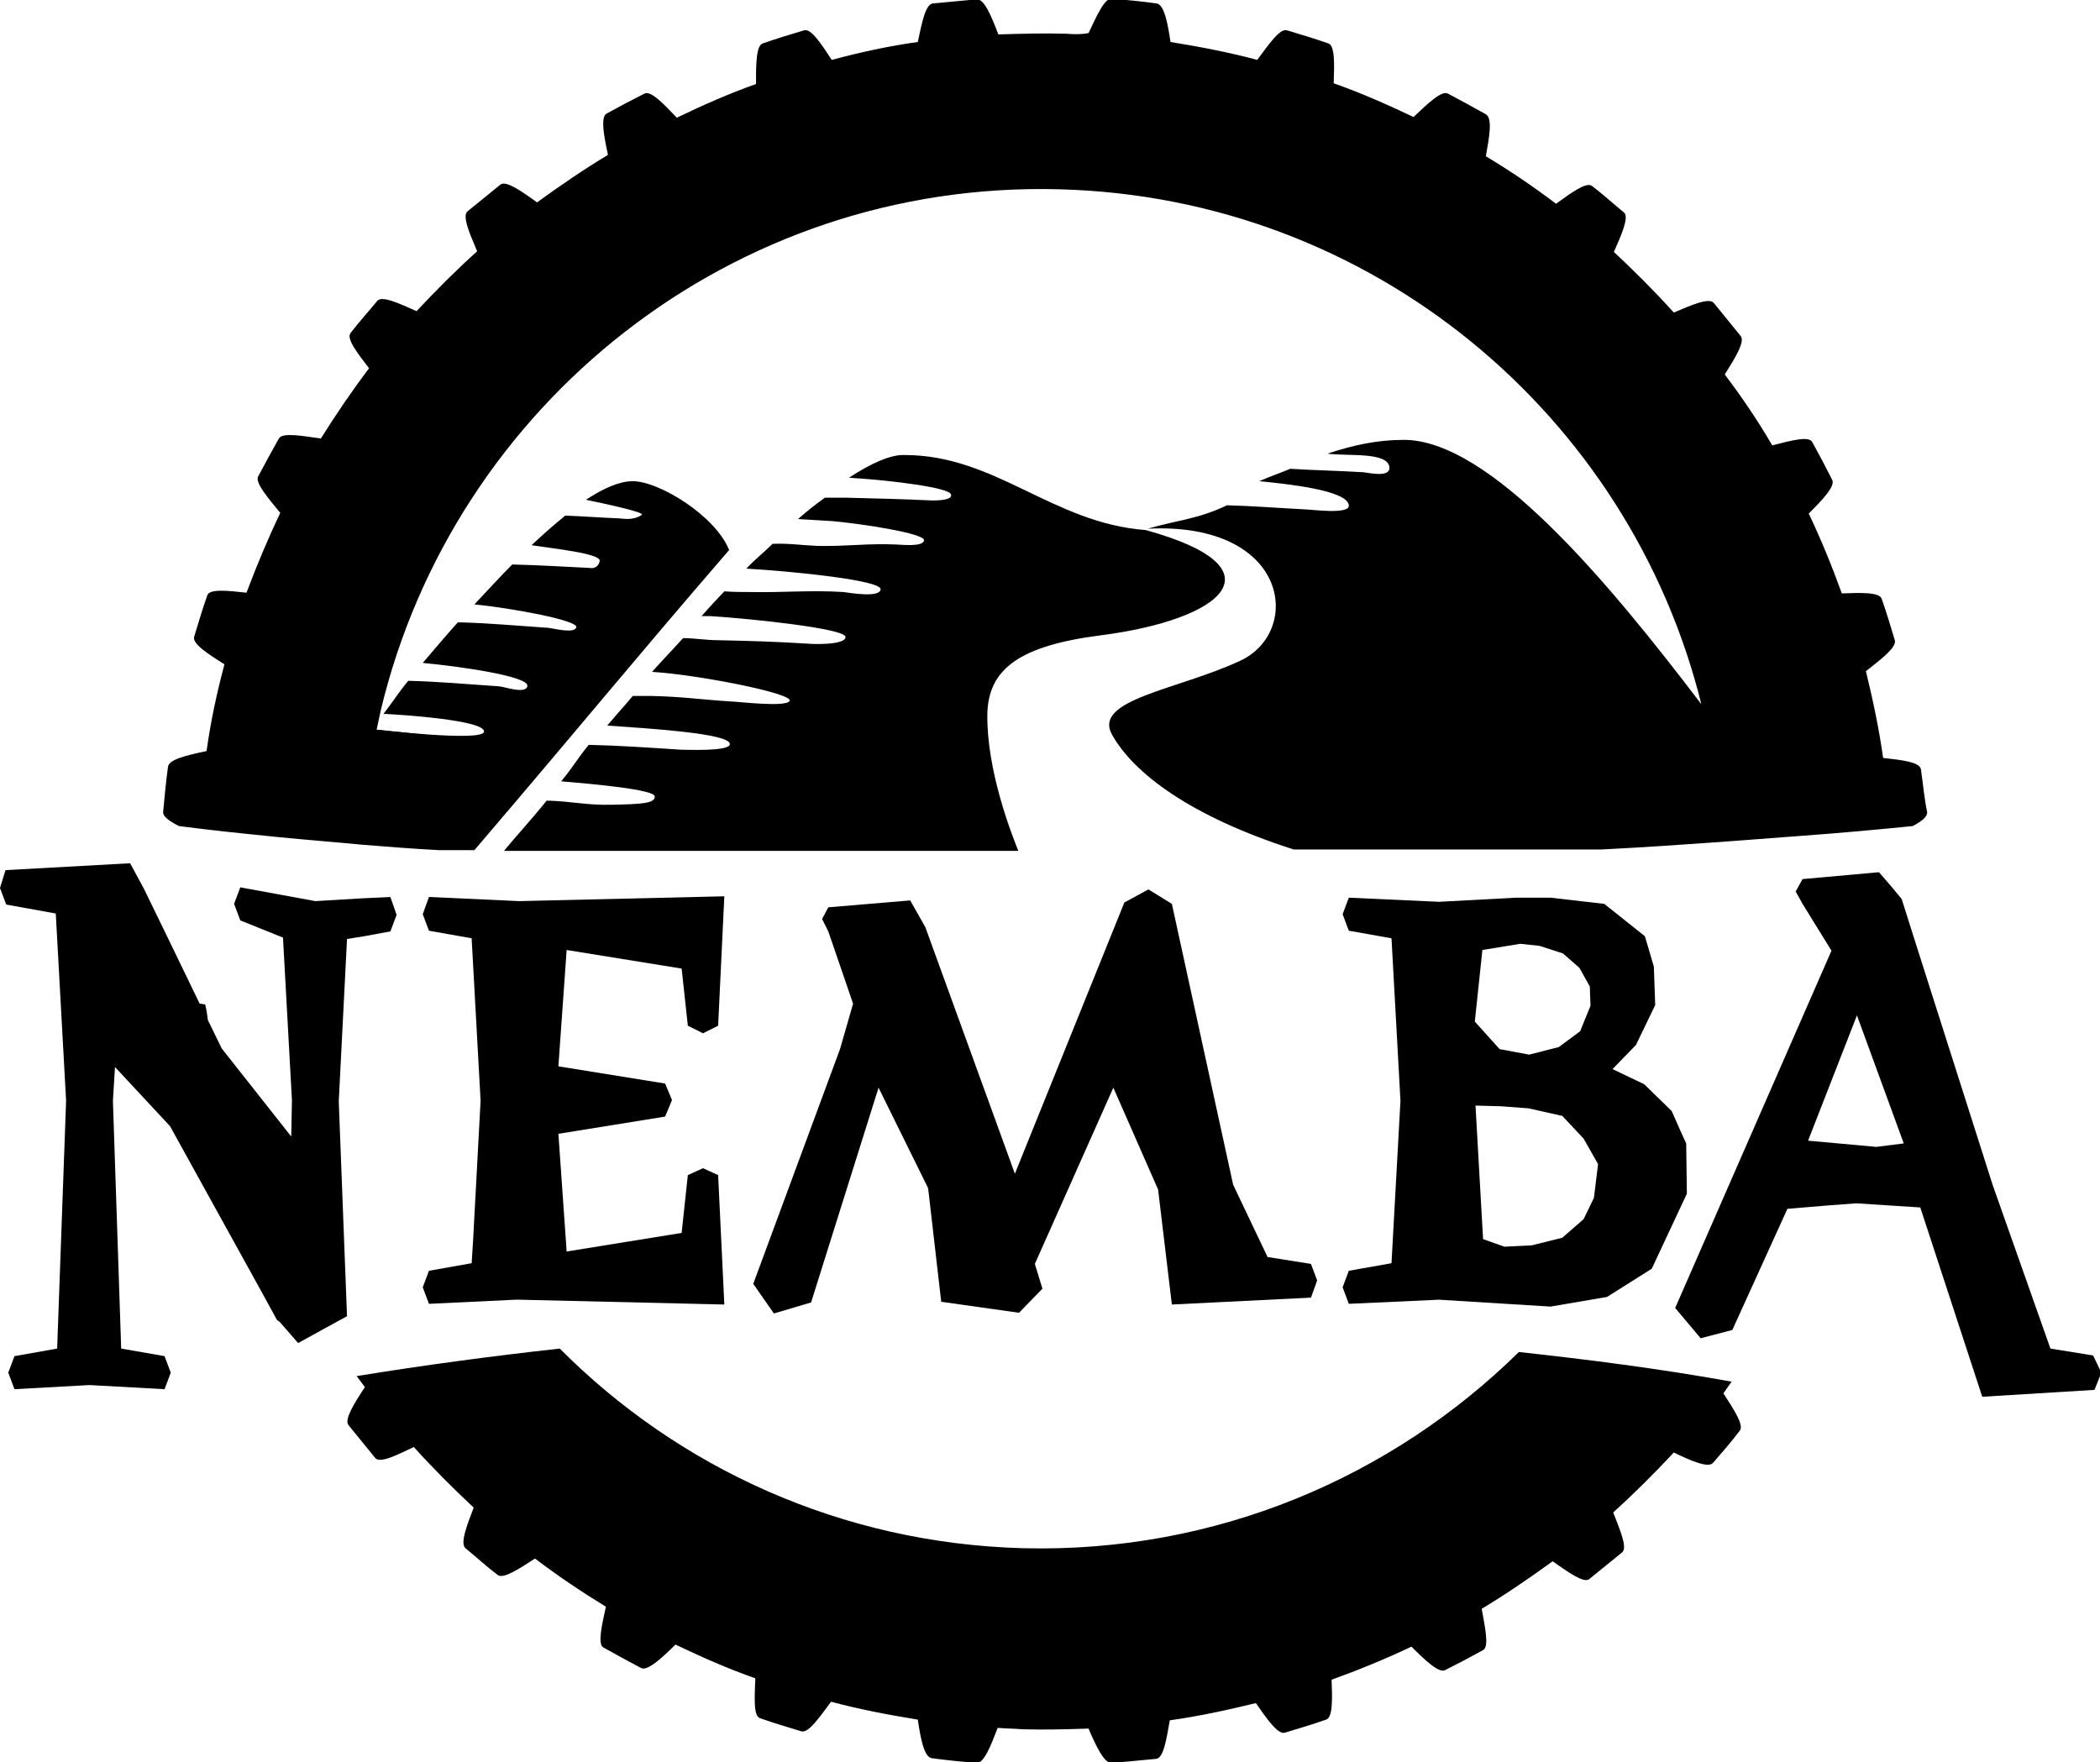 <?xml version="1.0" encoding="utf-8"?>
<!-- Generator: Adobe Illustrator 18.1.0, SVG Export Plug-In . SVG Version: 6.00 Build 0)  -->
<!DOCTYPE svg PUBLIC "-//W3C//DTD SVG 1.1//EN" "http://www.w3.org/Graphics/SVG/1.1/DTD/svg11.dtd">
<svg version="1.1" id="Layer_1" xmlns="http://www.w3.org/2000/svg" xmlns:xlink="http://www.w3.org/1999/xlink" x="0px" y="0px"
	 viewBox="0 0 305 256" enable-background="new 0 0 305 256" xml:space="preserve">
<path fill-rule="evenodd" clip-rule="evenodd" d="M220.6,196.4c-18.5,18.2-44,29.2-72,28.5c-26.4-0.7-50.1-11.7-67.3-29
	c-9.9,1.1-19.7,2.4-29.5,4c0.4,0.5,0.8,1.1,1.2,1.6c-1.6,2.4-3,4.7-2.4,5.5c1.3,1.6,2.6,3.2,3.9,4.8c0.7,0.8,3.1-0.4,5.6-1.6
	c2.8,3.1,5.7,6,8.7,8.8c-1,2.6-2,5.2-1.2,5.9c1.6,1.3,3.1,2.7,4.7,3.9c0.8,0.6,3.1-0.9,5.4-2.4c3.3,2.5,6.7,4.8,10.3,7
	c-0.6,2.7-1.2,5.4-0.4,5.9c1.8,1,3.6,2,5.5,3c0.9,0.5,3-1.4,5-3.4c3.8,1.8,7.6,3.5,11.6,4.9c-0.1,2.8-0.3,5.5,0.7,5.8
	c2,0.7,4,1.3,6,1.9c1,0.3,2.6-2,4.3-4.3c4.1,1.1,8.3,1.9,12.6,2.6c0.4,2.7,0.9,5.4,2,5.6c2.2,0.3,4.3,0.5,6.5,0.7
	c1.1,0.1,2.1-2.5,3.1-5.1c1.2,0.1,2.4,0.1,3.6,0.2c3.2,0.1,6.5,0,9.6-0.1c1.1,2.6,2.3,5.1,3.4,5c2.2-0.2,4.3-0.4,6.4-0.6
	c1.1-0.1,1.5-2.8,2-5.6c4.3-0.6,8.4-1.5,12.5-2.5c1.6,2.3,3.2,4.6,4.2,4.3c2-0.6,4-1.2,6-1.9c1-0.3,0.9-3.1,0.8-5.8
	c3.9-1.4,7.8-3,11.6-4.8c2,2,4,3.9,4.9,3.4c1.8-0.9,3.7-1.9,5.5-2.9c0.9-0.5,0.3-3.2-0.2-6c3.5-2.1,7-4.5,10.3-6.9
	c2.3,1.6,4.5,3.2,5.3,2.6c1.6-1.3,3.2-2.6,4.8-3.9c0.8-0.7-0.3-3.2-1.3-5.8c3.1-2.8,6-5.7,8.8-8.7c2.5,1.2,5,2.3,5.7,1.5
	c1.3-1.5,2.7-3.1,3.9-4.7c0.6-0.8-0.9-3.1-2.4-5.4c0.4-0.6,0.8-1.1,1.2-1.7C240.9,198.8,230.7,197.5,220.6,196.4z"/>
<path fill-rule="evenodd" clip-rule="evenodd" d="M69.7,108.6c0.1-1.1-8.9-2-15.1-2.6c-0.2,0.9-0.4,1.8-0.5,2.7
	c4.3,0.1,8.4,0.5,12.9,0.8C67.7,109.6,69.6,109.7,69.7,108.6z"/>
<path d="M53.4,105.9c0.4,0,0.8,0.1,1.2,0.1c0.1-0.7,0.3-1.4,0.5-2.2C54.5,104.5,53.9,105.2,53.4,105.9z"/>
<path fill-rule="evenodd" clip-rule="evenodd" d="M123.3,69.4c0.5,0,1,0.1,1.5,0.1c4.4,0.3,13,1.3,13.3,2.3c0.4,0.9-2.2,0.9-2.7,0.9
	c-4.2-0.2-8.3-0.3-12.4-0.4c-1.1,0-2.1,0-3.2,0c-1.5,1.1-2.3,1.7-3.9,3.1c1.7,0.1,3.3,0.2,5,0.3c4.4,0.4,13.5,1.8,13.3,2.8
	c-0.1,1-3.5,0.6-4,0.6c-4.2-0.2-7.3,0.3-11.5,0.2c-2.3-0.1-4.2-0.4-6.5-0.3c-1.4,1.4-2.4,2.1-3.8,3.6c6.9,0.4,19.6,1.7,19.5,3
	c-0.1,1.3-4.6,0.5-5.4,0.4c-4.8-0.3-8.8,0.1-13.5,0c-1.2,0-2.5,0-3.8-0.1c-1.4,1.5-1.9,2-3.3,3.6c0.4,0,0.9,0,1.3,0
	c6.2,0.4,19.4,1.8,19.6,3c0.1,1.2-4.6,1.1-5.5,1c-4.8-0.3-8.3-0.4-13-0.5c-1.7,0-3.4-0.3-5.1-0.3c-1.7,1.9-2.8,3-4.5,4.9
	c6.6,0.4,20.4,3.1,20,4.2c-0.4,1-7.7,0.1-8.5,0.1c-4.8-0.3-6.9-0.7-11.6-0.8c-0.9,0-1.8,0-2.7,0c-1.5,1.8-2.2,2.5-3.7,4.3
	c5.5,0.4,17.9,1.1,17.8,2.7c0,1.1-6.4,0.8-7.2,0.8c-4.6-0.3-8.8-0.6-13.3-0.7c-1.7,2.1-2.4,3.4-4,5.3c4.8,0.4,13.6,1.2,13.6,2.2
	c0,1-1.8,1.1-6.1,1.2c-3.9,0.1-5.8-0.5-9.6-0.6c-2.5,3.1-4.4,5.1-6.2,7.3c39,0,60.1,0,74.7,0c-1.1-2.7-4.6-11.8-4.5-19.8
	c0.1-6.7,4.8-10,16.4-11.5c18-2.3,26.6-9.8,6.6-15.3c-13.5-1-21.8-10.9-35-10.9C129.4,66,126.5,67.3,123.3,69.4z"/>
<path fill-rule="evenodd" clip-rule="evenodd" d="M56.7,130.3l-4.2,0.2l-6.7,0.4l-10.9-2l-0.9,2.4l0.9,2.4l6.2,2.5l1.3,23.6
	l-0.1,5.3l-10.1-12.8l-2-4.1c-0.1-0.7-0.2-1.5-0.4-2.3c-0.3,0-0.5-0.1-0.8-0.1l-4.5-9.3l-3.6-7.4l-2-3.7l-18.1,1L0,129l0.9,2.4
	l7.2,1.3l1.5,27.2l-1.3,36l-6.2,1.1l-0.9,2.4l0.9,2.4l10.9-0.6l10.9,0.6l0.9-2.4l-0.9-2.4l-6.3-1.1l-1.2-36l0.3-4.9l8,8.6l13.7,24.8
	c0.6,1.1,1.2,2.2,1.8,3.3c0.1,0.1,0.2,0.2,0.4,0.3l2.7,3.1l3.8-2.1l3.3-1.8l-1.2-31.2l1.2-23.6l2.5-0.4l3.8-0.7l0.9-2.4L56.7,130.3z
	"/>
<polygon fill-rule="evenodd" clip-rule="evenodd" points="102.1,169.7 99.9,170.7 99,179.1 82.3,181.8 81.1,164.7 96.6,162.2 
	97.6,159.8 96.6,157.4 81.1,154.9 82.3,138 99,140.7 99.9,149 102.1,150.1 104.3,149 105.2,130.2 75.4,130.9 62.3,130.3 61.4,132.8 
	62.3,135.2 68.5,136.3 69.8,159.9 68.7,180.4 68.5,183.5 62.3,184.6 61.4,187 62.3,189.4 74.9,188.8 75.4,188.8 105.2,189.5 
	104.3,170.7 "/>
<polygon fill-rule="evenodd" clip-rule="evenodd" points="184.1,182.6 179.1,172.1 170.2,131.3 166.8,129.2 163.3,131.1 
	147.4,170.5 134.4,134.7 132.2,130.8 120.3,131.8 119.4,133.5 120.3,135.3 123.9,145.8 122,152.4 109.4,186.5 112.4,190.8 
	117.8,189.2 127.6,158 134.8,172.6 136.7,189.1 148,190.7 151.4,187.2 150.3,183.6 161.7,158 168.2,172.8 170.2,189.5 190.4,188.5 
	191.3,186 190.4,183.6 "/>
<path d="M244.9,166.1l-0.6-1.3l-1.5-3.4l-4-3.9l-4.6-2.2l3.4-3.5l2.8-5.8l-0.2-5.6l-1.3-4.4l-5.9-4.7l-7.8-0.9h-5l-11.2,0.6
	l-13.1-0.6l-0.9,2.4l0.9,2.4l6.2,1.1l1.3,23.6l-1.3,23.6l-6.2,1.1l-0.9,2.4l0.9,2.4l13.1-0.6l16.2,1l4.1-0.7l4.1-0.7l6.5-4.1
	l5.1-10.9L244.9,166.1z M215.3,138l5.5-0.9l2.8,0.3l3.4,1.1l2.4,2.1l1.5,2.7l0.1,2.8l-1.5,3.7l-3.1,2.3l-4.3,1.1l-4.3-0.8l-3.6-4
	L215.3,138z M231.5,174l-1.5,3.1l-3.1,2.7l-4.4,1.1l-4,0.2l-3.1-1.1l-1.1-19.4l3.7,0.1l4,0.3l4.9,1.1l3.1,3.3l2.1,3.7L231.5,174z"/>
<path fill-rule="evenodd" clip-rule="evenodd" d="M304,196.9l-6.2-1l-8.4-23.8l-10-31.4l-1.4-4.4l-1.8-5.7l-1.4-1.7l-1.9-2.2
	l-11.1,1l-1,1.8l1,1.8l4.2,6.8l-22.7,51.9l3.7,4.4l4.6-1.2l8-17.6l6-0.5l4-0.3l9.3,0.6l9,27.5l16.3-1l1-2.5L304,196.9z M272.5,166.6
	l-9.9-0.9l7.1-18.2l6.8,18.6L272.5,166.6z"/>
<path d="M279,111.8c-0.1-1.1-2.8-1.4-5.5-1.7c-0.6-4.3-1.5-8.5-2.5-12.6c2.3-1.8,4.5-3.5,4.2-4.5c-0.6-2-1.2-4-1.9-6
	c-0.3-1-3.1-0.9-5.8-0.8c-1.4-3.9-3-7.8-4.8-11.6c2-2,3.9-4,3.4-4.9c-0.9-1.8-1.9-3.7-2.9-5.5c-0.5-0.9-3.1-0.2-5.8,0.5
	c-2.1-3.6-4.4-7-6.9-10.3c1.5-2.4,3-4.8,2.3-5.6c-1.3-1.6-2.6-3.2-3.9-4.8c-0.7-0.8-3.2,0.3-5.8,1.4c-2.8-3.1-5.7-6-8.7-8.8
	c1.1-2.5,2.2-5,1.5-5.7c-1.6-1.3-3.1-2.7-4.7-3.9c-0.8-0.6-3,1-5.2,2.6c-3.3-2.5-6.7-4.8-10.2-6.9c0.5-2.8,1-5.5,0-6.1
	c-1.8-1-3.6-2-5.5-3c-0.9-0.5-2.9,1.4-5,3.4c-3.8-1.8-7.6-3.5-11.6-4.9c0.1-2.8,0.2-5.5-0.8-5.8c-2-0.7-4-1.3-6-1.9
	c-1-0.3-2.6,2-4.3,4.3c-4.1-1.1-8.3-1.9-12.6-2.6c-0.4-2.7-0.9-5.4-2-5.6c-2.2-0.3-4.3-0.5-6.5-0.7c-1.1-0.1-2.2,2.5-3.4,5
	C157.2,5,156,5,154.9,4.9c-3.3-0.1-6.6,0-9.9,0.1c-1-2.6-2-5.1-3.1-5.1c-2.2,0.2-4.3,0.4-6.4,0.6c-1.1,0.1-1.6,2.8-2.2,5.6
	c-4.3,0.6-8.4,1.5-12.5,2.6c-1.5-2.3-3-4.6-4-4.3c-2,0.6-4,1.2-6,1.9c-1,0.3-1,3.1-1,5.9c-3.9,1.4-7.8,3.1-11.5,4.9
	c-1.9-2-3.8-4-4.7-3.5c-1.8,0.9-3.7,1.9-5.5,2.9c-0.9,0.5-0.4,3.2,0.2,6c-3.5,2.1-7,4.5-10.3,6.9c-2.2-1.6-4.5-3.2-5.3-2.6
	c-1.6,1.3-3.2,2.6-4.8,3.9c-0.8,0.7,0.3,3.2,1.4,5.8c-3.1,2.8-6,5.7-8.8,8.7c-2.5-1.1-5-2.3-5.7-1.5c-1.3,1.6-2.7,3.1-3.9,4.7
	c-0.6,0.8,1,2.9,2.7,5.1c-2.5,3.3-4.8,6.7-7,10.2c-2.8-0.4-5.6-0.9-6.1,0c-1,1.8-2,3.6-3,5.5c-0.5,0.9,1.4,3.1,3.2,5.3
	c-1.8,3.8-3.4,7.6-4.9,11.6c-2.7-0.3-5.4-0.6-5.7,0.4c-0.7,2-1.3,4-1.9,6c-0.3,1,2,2.5,4.4,4c-1.1,4.1-2,8.3-2.6,12.6
	c-2.8,0.6-5.5,1.2-5.6,2.3c-0.3,2.2-0.5,4.3-0.7,6.5c-0.1,0.7,0.9,1.4,2.3,2.1c4.6,0.6,9.4,1.1,14.4,1.6c4,0.4,8,0.7,12.1,1.1
	c3.7,0.3,7.5,0.6,11.3,0.8c2,0,3.8,0,5.1,0c16.4-19.2,22.5-26.8,37-43.6c-2-5-10.2-10-14-10c-1.9,0-4.2,1-6.8,2.7
	c1.9,0.4,8.7,1.8,8.1,2.2c-1.3,0.9-2.9,0.5-3.3,0.5c-2.6-0.1-5.2-0.3-7.8-0.4c-1.6,1.3-3.2,2.7-4.9,4.3c3.2,0.5,10.1,1.2,9.9,2.3
	c-0.2,1-1,1.1-1.5,1c-3.8-0.2-7.4-0.4-11.2-0.5c-1.8,1.8-3.6,3.8-5.5,5.8c5.2,0.5,15,2.3,14.8,3.3c-0.2,1-3.2,0.2-4.1,0.1
	c-4.5-0.3-8.7-0.7-13.1-0.8c-1.7,1.9-3.4,3.9-5.1,5.9c5.3,0.5,15.2,1.9,15.2,3.3c-0.1,1.3-3.2,0.2-4.1,0.1
	c-4.6-0.3-8.8-0.7-13.2-0.8c-1.2,1.4-2.5,3.4-3.6,4.8c2.3,0.1,14.8,0.9,14.6,2.6c-0.2,1.5-15.6-0.3-15.6-0.3l0.6-2.8
	c10.6-44.4,51.1-77,98.6-75.7c45.4,1.2,82.8,32.8,93.2,74.8c-13.6-17.9-30.8-38.5-43.3-38.4c-3.8,0-7.4,0.8-11,2c3,0.4,8.8-0.3,9,2
	c0.1,1.5-2.9,0.8-3.8,0.7c-3.2-0.2-7.6-0.3-10.6-0.5c-1.9,0.8-2.7,1-4.5,1.8c4,0.4,12.8,1.3,13,3.5c0.2,1.4-5.5,0.6-6.3,0.6
	c-3.9-0.2-7.6-0.5-11.4-0.6c-4.1,2-7.4,2.2-11.5,3.4c20.6-1,22.5,15,13.4,19.2c-9,4.2-21.4,5.6-18.6,10.7
	c3.1,5.6,11.4,11.9,26.4,16.7c10.2,0,23.7,0,44.7,0c6-0.3,11.8-0.7,17.4-1.1c4.1-0.3,8-0.6,11.9-0.9c5.5-0.4,10.9-0.9,15.9-1.4
	c1.3-0.7,2.1-1.3,2.1-2C279.5,116.1,279.3,113.9,279,111.8z"/>
</svg>
